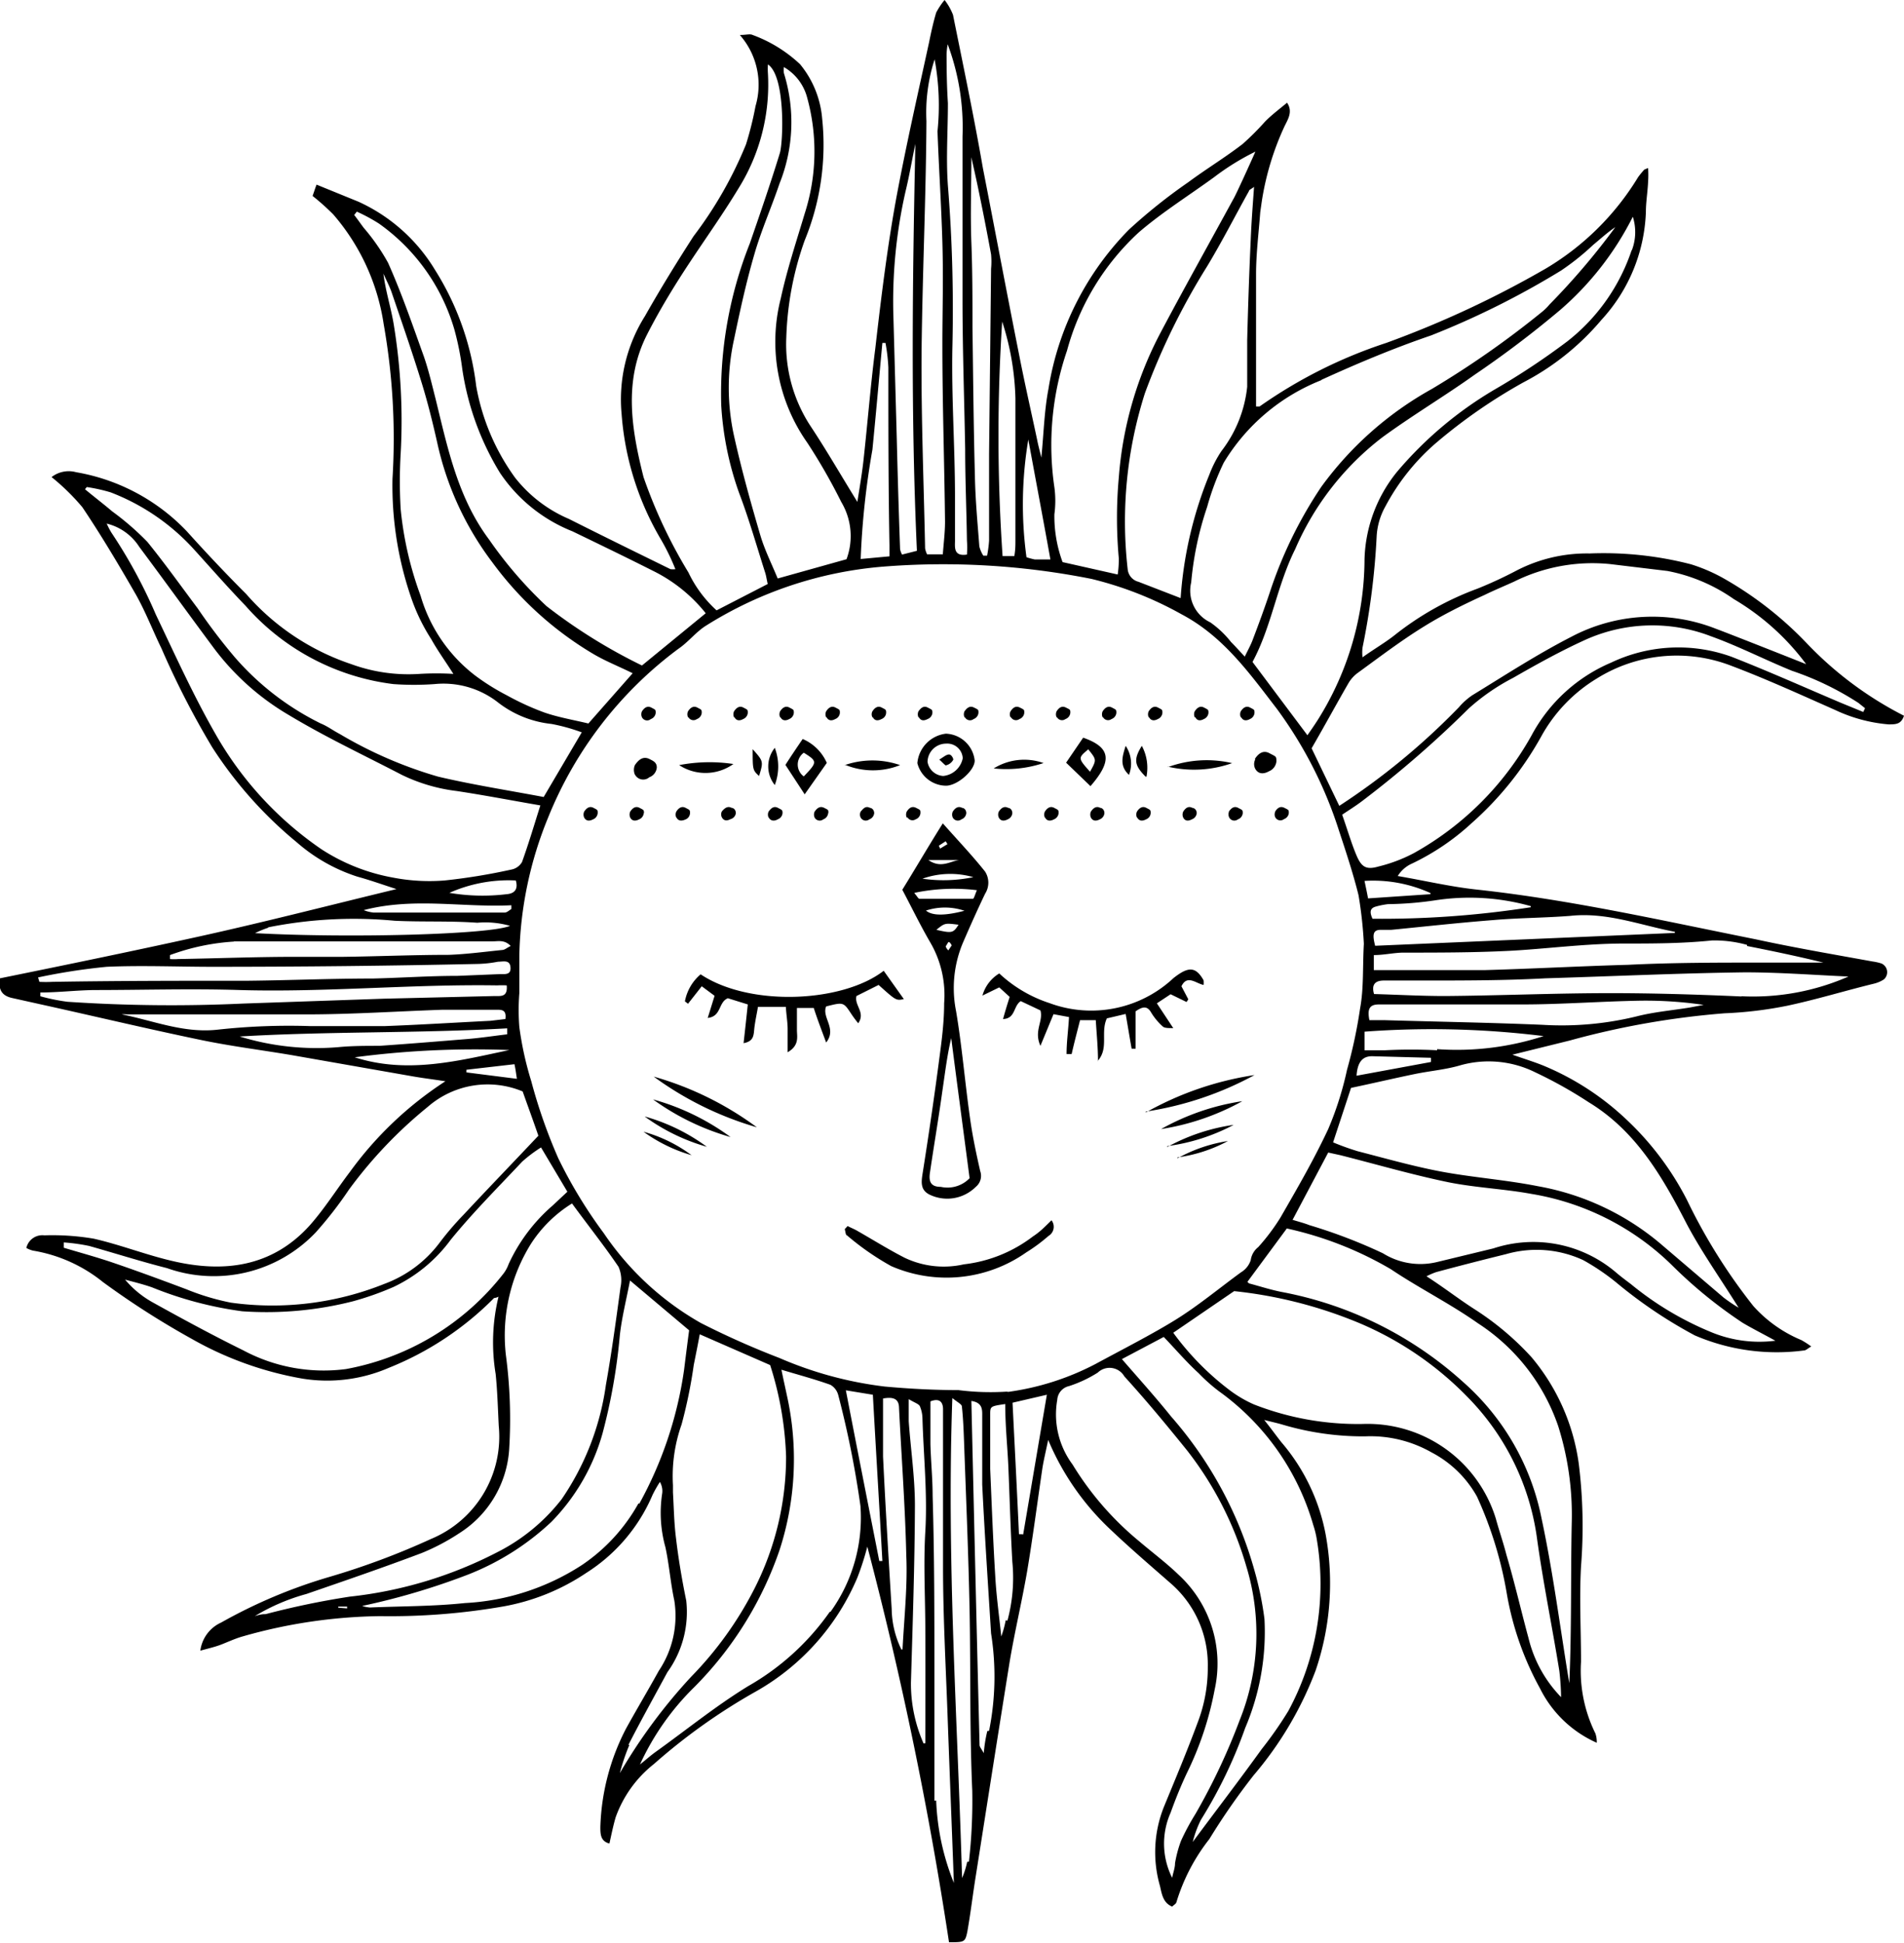 <svg xmlns="http://www.w3.org/2000/svg" viewBox="0 0 86.01 87.78"><title>Asset 494</title><g id="Layer_2" data-name="Layer 2"><g id="Layer_1-2" data-name="Layer 1"><path d="M81.65,29.09a16.27,16.27,0,0,0-3.85-3,7.66,7.66,0,0,0-1.41-.6A15.76,15.76,0,0,0,71.81,25a6.91,6.91,0,0,0-3.3.77,18.93,18.93,0,0,1-1.77.82A13.5,13.5,0,0,0,63,28.69c-.43.34-.92.62-1.45,1a1.82,1.82,0,0,1,0-.44,33.18,33.18,0,0,0,.64-5.06,3.1,3.1,0,0,1,.39-1.31A9.9,9.9,0,0,1,64.88,20a24.28,24.28,0,0,1,3.94-2.73,11.64,11.64,0,0,0,3.53-2.83,7.58,7.58,0,0,0,2-4.86c0-.45.08-.91.1-1.37a4.69,4.69,0,0,0,0-.62l-.17.07A4,4,0,0,0,74,8a12.12,12.12,0,0,1-4.17,4.13,45.43,45.43,0,0,1-7.21,3.36,21.62,21.62,0,0,0-5.72,2.87c-.05,0-.14,0-.16,0V15.81c0-1.13,0-2.27,0-3.41,0-.94.12-1.88.19-2.82L57,9.09a12.61,12.61,0,0,1,1-3.33c.15-.33.43-.7.14-1.12-.36.3-.71.56-1,.86a12.34,12.34,0,0,1-1,1c-.79.61-1.65,1.13-2.46,1.73A24.78,24.78,0,0,0,51,10.37a13.21,13.21,0,0,0-3.64,7.21c-.19,1-.21,2-.32,3.09-.07-.3-.14-.55-.19-.81-.27-1.27-.56-2.54-.81-3.82-.56-2.81-1.09-5.63-1.64-8.45C44,5.28,43.52,3,43.05.67A2.66,2.66,0,0,0,42.67,0a3.22,3.22,0,0,0-.38.57c-.13.44-.23.89-.32,1.34-.49,2.25-1,4.49-1.43,6.76s-.73,4.71-1,7.07c-.21,1.64-.34,3.28-.52,4.93-.07.68-.19,1.36-.29,2-.73-1.18-1.39-2.33-2.12-3.43a6.74,6.74,0,0,1-1.09-4,14.28,14.28,0,0,1,.83-4.38,11.35,11.35,0,0,0,.79-5.5,4.43,4.43,0,0,0-1-2.46A6.28,6.28,0,0,0,34,1.58c-.12-.06-.29,0-.58,0a3.4,3.4,0,0,1,.71,3.21,15.07,15.07,0,0,1-.43,1.73,18.18,18.18,0,0,1-2.37,4.15c-.76,1.18-1.5,2.38-2.19,3.6a7.07,7.07,0,0,0-1.06,4.43,13,13,0,0,0,1.79,5.69,10.12,10.12,0,0,1,.64,1.32,1,1,0,0,1-.22,0c-1.53-.75-3.06-1.5-4.59-2.27a6.17,6.17,0,0,1-2.43-1.86,10,10,0,0,1-1.76-4.15,12.64,12.64,0,0,0-1.86-5.24,7.82,7.82,0,0,0-3.46-3.08l-1.89-.77c-.06.15-.12.35-.18.51a11.11,11.11,0,0,1,.93.83,9.77,9.77,0,0,1,2.28,4.95,29.6,29.6,0,0,1,.4,7,15.55,15.55,0,0,0,.89,5.5,8.53,8.53,0,0,0,.86,1.74c.29.52.64,1,1,1.57a12.85,12.85,0,0,0-1.53,0A7.52,7.52,0,0,1,15.87,30a10.87,10.87,0,0,1-4.75-3.17C10.22,25.93,9.34,25,8.44,24a9,9,0,0,0-5-2.67,1.26,1.26,0,0,0-1.11.22,10,10,0,0,1,1.39,1.36c.86,1.28,1.65,2.61,2.42,3.95.44.78.76,1.62,1.15,2.42a38.64,38.64,0,0,0,2.3,4.48,18.61,18.61,0,0,0,3.82,4.29,7.76,7.76,0,0,0,2.74,1.55c.55.15,1.08.34,1.76.56-3.1.75-6,1.5-9,2.16S3,43.58,0,44.19c-.09.53.1.79.55.89l1.35.3c2.4.53,4.79,1.1,7.2,1.6,1.35.28,2.72.45,4.08.68l5.36.94c.49.09,1,.15,1.58.24a16.21,16.21,0,0,0-4.31,4.09c-.6.79-1.14,1.65-1.8,2.4-1.71,1.91-3.91,2.18-6.26,1.62-1.19-.28-2.33-.73-3.52-1A11.2,11.2,0,0,0,2,55.8a.74.74,0,0,0-.81.57,1.17,1.17,0,0,0,.3.12,6.79,6.79,0,0,1,3.16,1.42,37.7,37.7,0,0,0,4,2.56,15.48,15.48,0,0,0,5,1.8,7,7,0,0,0,3.9-.48,14,14,0,0,0,4.77-3.16s.09,0,.2-.06a8.75,8.75,0,0,0-.13,3.49c.08.78.1,1.56.14,2.35a5,5,0,0,1-3.05,5.1,34,34,0,0,1-4.64,1.73,23.31,23.31,0,0,0-4.85,2.05,1.62,1.62,0,0,0-.94,1.27c.36-.1.63-.16.9-.26s.65-.28,1-.38A23.54,23.54,0,0,1,17.17,73a29.8,29.8,0,0,0,5.58-.44,9.79,9.79,0,0,0,3.73-1.51,7.77,7.77,0,0,0,3-3.53,5.7,5.7,0,0,1,.33-.58.81.81,0,0,1,.1.54,5.77,5.77,0,0,0,.15,2.41c.17.79.23,1.61.4,2.4a4.45,4.45,0,0,1-.7,3.18c-.48.87-1,1.74-1.48,2.61a10.29,10.29,0,0,0-1.16,4.44c0,.31,0,.65.41.75.09-.41.17-.8.28-1.18a5.36,5.36,0,0,1,1.73-2.41,26.81,26.81,0,0,1,4.63-3.29,10.68,10.68,0,0,0,4.56-5.13,12.27,12.27,0,0,0,.45-1.4,171.37,171.37,0,0,1,3.69,17.87c.7,0,.73,0,.83-.49.15-.85.25-1.71.39-2.57.5-3.18,1-6.37,1.51-9.55.23-1.39.56-2.76.8-4.15.26-1.55.46-3.1.69-4.66.06-.37.15-.74.26-1.27A11.8,11.8,0,0,0,50.07,69c.92.88,1.89,1.71,2.85,2.55a4.86,4.86,0,0,1,1.64,3.74,6.91,6.91,0,0,1-.47,2.55c-.47,1.27-1,2.53-1.51,3.77a5.51,5.51,0,0,0-.18,3.58c.08.34.13.76.55.93.08-.08.17-.12.19-.19a8.69,8.69,0,0,1,1.49-2.86,30.46,30.46,0,0,1,2-2.88,16,16,0,0,0,2.8-4.73,12.23,12.23,0,0,0,.45-6.17,8.93,8.93,0,0,0-2-4.15c-.23-.29-.45-.6-.77-1,.4.1.63.15.86.22a12.8,12.8,0,0,0,3.69.52,5.58,5.58,0,0,1,3,.72,5,5,0,0,1,2.06,2A17.53,17.53,0,0,1,68.07,72a13.67,13.67,0,0,0,1.5,4.27,5.22,5.22,0,0,0,2.56,2.45,1.17,1.17,0,0,0-.06-.42,6.38,6.38,0,0,1-.65-3.24c0-1.43-.08-2.87,0-4.31a23,23,0,0,0-.1-4.62,9.46,9.46,0,0,0-2.14-4.83,12.81,12.81,0,0,0-2.55-2.15c-.72-.46-1.41-1-2.19-1.5a3.21,3.21,0,0,1,.44-.19c1-.27,2.09-.55,3.15-.81a5,5,0,0,1,3.49.27,10.25,10.25,0,0,1,1.48,1,21,21,0,0,0,3.56,2.4,9.38,9.38,0,0,0,4.93.68c.09,0,.17-.09.33-.18a4.05,4.05,0,0,0-.45-.29A6,6,0,0,1,79.21,59a25.51,25.51,0,0,1-3-4.79,13.28,13.28,0,0,0-2.78-3.68,12.27,12.27,0,0,0-3.67-2.38c-.41-.17-.84-.3-1.44-.51L70.91,47a37.33,37.33,0,0,1,7-1.23,17.94,17.94,0,0,0,2.82-.34c1.32-.28,2.62-.68,3.93-1a1.43,1.43,0,0,0,.44-.19.43.43,0,0,0-.11-.72,2.35,2.35,0,0,0-.4-.09c-1.76-.32-3.52-.62-5.27-1-4.2-.84-8.37-1.79-12.63-2.25-1.19-.13-2.37-.41-3.55-.61A1.45,1.45,0,0,1,63.8,39a10.84,10.84,0,0,0,2.68-1.82,14.85,14.85,0,0,0,3.14-3.91,7,7,0,0,1,2.51-2.62,6.82,6.82,0,0,1,6.07-.58c1.59.6,3.14,1.31,4.7,2a7,7,0,0,0,2.41.65c.33,0,.57,0,.7-.39A16.22,16.22,0,0,1,81.65,29.09Zm-17.31-.8c.87-.54,1.81-1,2.73-1.42.43-.21.89-.4,1.33-.6a7.94,7.94,0,0,1,4.34-.79l2.58.31a7.72,7.72,0,0,1,3,1.27A11.07,11.07,0,0,1,81.59,30c-.78-.31-3.51-1.39-4.08-1.6a7.83,7.83,0,0,0-6.54.37c-1.54.79-3,1.74-4.47,2.64a3.06,3.06,0,0,0-.6.54,31.29,31.29,0,0,1-5.4,4.45L59.25,33.8c.58-1,1.12-2,1.67-2.95a1.53,1.53,0,0,1,.42-.46C62.33,29.67,63.3,28.93,64.34,28.29Zm9.37-17a8.73,8.73,0,0,1-2.91,4.13,32.49,32.49,0,0,1-3.24,2.15,17.17,17.17,0,0,0-4.45,3.74,6.54,6.54,0,0,0-1.47,3.95,13.71,13.71,0,0,1-2.1,7.24c-.14.22-.29.44-.48.71L56.58,29.9c.86-1.59,1.1-3.44,1.93-5.1a12.7,12.7,0,0,1,3.94-5.05c1.37-1,2.8-1.85,4.16-2.82A46.44,46.44,0,0,0,70.48,14a13.68,13.68,0,0,0,3.28-4.21A2.29,2.29,0,0,1,73.71,11.32Zm-14,5.86c1.62-.74,3.27-1.43,4.94-2a37.81,37.81,0,0,0,5.87-2.93,11.34,11.34,0,0,0,1.45-1.16c.33-.27.64-.56,1-.8A32,32,0,0,1,70,13.75a2.42,2.42,0,0,1-.32.32,42,42,0,0,1-5,3.5A15.44,15.44,0,0,0,59.68,22a19.39,19.39,0,0,0-2.31,4.73c-.24.72-.5,1.43-.77,2.14-.09.25-.22.48-.37.79-.25-.27-.43-.47-.62-.66a4.39,4.39,0,0,0-.94-.89,1.58,1.58,0,0,1-.86-1.8,14.58,14.58,0,0,1,.72-3.41,11.84,11.84,0,0,1,.75-2A9,9,0,0,1,59.67,17.18Zm-6.34,9.88-1.94-.75a.65.65,0,0,1-.49-.58,19.06,19.06,0,0,1,.78-7.94,31.05,31.05,0,0,1,2.81-5.73c.67-1.11,1.26-2.27,1.89-3.4,0-.06.11-.09.23-.19-.06.84-.12,1.61-.15,2.38-.07,1.51-.12,3-.16,4.54,0,.7,0,1.41,0,2.11a5.72,5.72,0,0,1-1.16,2.9,5.15,5.15,0,0,0-.55,1.07A17.92,17.92,0,0,0,53.33,27.06ZM48.2,15.84a11.24,11.24,0,0,1,3.25-5.35c1.06-.91,2.26-1.66,3.4-2.49a11.18,11.18,0,0,1,1.86-1.15c-.18.41-.9,2-1,2.15-1.09,2-2.21,4-3.27,6a16.67,16.67,0,0,0-1.9,6.57,20.23,20.23,0,0,0,0,3.65,4.72,4.72,0,0,1-.05.73L48,25.39a6,6,0,0,1-.37-2.16,4.53,4.53,0,0,0,0-1.22A13.17,13.17,0,0,1,48.2,15.84Zm-1.75,4c.34,1.86.67,3.59,1,5.43h-.71a3.29,3.29,0,0,1-.37-.1A17.59,17.59,0,0,1,46.45,19.87Zm-1.18-5.32a12.17,12.17,0,0,1,.6,3.47c0,2.14,0,4.28,0,6.42,0,.21,0,.43-.05.71h-.53A79.68,79.68,0,0,1,45.27,14.55ZM43.88,7.1c.09.42.19.85.28,1.28.21,1,.42,2.07.61,3.11a3.49,3.49,0,0,1,0,.65l-.09,8.37c0,1.3,0,2.61,0,3.91a5.52,5.52,0,0,1-.09.68l-.17,0a1.4,1.4,0,0,1-.18-.42c-.08-1.05-.18-2.1-.2-3.16-.06-2.24-.08-4.49-.11-6.74,0-1.27,0-2.55-.05-3.82S43.88,8.4,43.88,7.1ZM42.76,2.42A3.56,3.56,0,0,1,42.81,2a10.71,10.71,0,0,1,.67,4.17c0,2.46,0,4.91,0,7.37,0,2.25.08,4.49.12,6.74,0,1.38.06,2.76.08,4.13a4.68,4.68,0,0,1,0,.64c-.65.1-.53-.39-.54-.68,0-.64,0-1.29,0-1.94,0-2.22-.16-4.44-.12-6.66.06-2.46,0-4.92-.2-7.38-.09-1.23,0-2.48,0-3.73C42.77,3.88,42.76,3.15,42.76,2.42Zm-.91,3.05a7.81,7.81,0,0,1,.37-2.79,11.46,11.46,0,0,1,.13,3.25c.06,1.65.17,3.29.22,5s0,3.09,0,4.63c0,2.66.09,5.31.12,8,0,.48-.06.95-.1,1.48l-.71,0a1.05,1.05,0,0,1-.09-.27c-.06-2.95-.18-5.9-.16-8.86C41.67,12.35,41.83,8.91,41.85,5.47Zm-.94,3.16c.17-.7.29-1.42.44-2.13-.13,6.13-.21,12.24.07,18.38l-.67.17a.81.81,0,0,1-.09-.24c-.06-1.67-.11-3.35-.15-5l-.15-5.44A22.41,22.41,0,0,1,40.91,8.63Zm-1.5,11.68c.16-1.61.3-3.22.45-4.82H40a8.25,8.25,0,0,1,.13,1.1c0,2.68,0,5.36.05,8.05,0,.13,0,.26,0,.49l-1.3.12A36.09,36.09,0,0,1,39.41,20.31ZM36.47,4.44a9.15,9.15,0,0,1-.12,5.21c-.38,1.27-.8,2.54-1.08,3.83A7.91,7.91,0,0,0,36.47,20,26.06,26.06,0,0,1,38,22.67a3,3,0,0,1,.24,2.59l-3.11.87c-.26-.64-.58-1.27-.78-1.94-.44-1.5-.86-3-1.2-4.54a10.12,10.12,0,0,1,0-4.28c.27-1.29.55-2.59.92-3.86.31-1.09.78-2.14,1.14-3.21a7.44,7.44,0,0,0,.2-5,1.2,1.2,0,0,1,0-.27A2.25,2.25,0,0,1,36.47,4.44Zm-7.4,17.11c-.54-2.15-.91-4.32.15-6.42.59-1.16,1.27-2.27,2-3.37s1.47-2.14,2.14-3.25a8.86,8.86,0,0,0,1.33-5.19,2.88,2.88,0,0,1,0-.41c.8.54.69,3.49.54,4-.42,1.37-.89,2.73-1.36,4.09a18.36,18.36,0,0,0-1.29,7.3,14.18,14.18,0,0,0,.82,4c.44,1.16.78,2.36,1.16,3.55.05.15.07.31.12.53l-2.31,1.19a5.49,5.49,0,0,1-1.27-1.71A22.32,22.32,0,0,1,29.07,21.55ZM16,9.71l.12-.15a7.76,7.76,0,0,1,1,.54,8.91,8.91,0,0,1,3.41,4.8,12.9,12.9,0,0,1,.35,1.75,12.48,12.48,0,0,0,1.7,4.7A7.08,7.08,0,0,0,25.86,24c1.22.59,2.44,1.18,3.65,1.79a7,7,0,0,1,2.37,1.91L29,30.06a24.47,24.47,0,0,1-4.31-2.68,18.62,18.62,0,0,1-2.59-3c-1.43-1.91-1.88-4.16-2.43-6.39-.16-.63-.31-1.27-.52-1.88-.51-1.42-1-2.85-1.62-4.24a9.33,9.33,0,0,0-1.1-1.58C16.28,10.09,16.15,9.9,16,9.71ZM19,26.91A15.62,15.62,0,0,1,18.1,23a21.19,21.19,0,0,1,0-2.52,26.87,26.87,0,0,0-.3-5.74c-.12-.79-.38-1.56-.48-2.38.13.3.29.59.39.9.46,1.35.93,2.7,1.35,4.07.27.88.49,1.77.69,2.66a13.85,13.85,0,0,0,2.49,5.41,15.36,15.36,0,0,0,4.53,4.12c.55.33,1.16.57,1.81.89l-2,2.27c-.67-.16-1.37-.28-2-.5a12.09,12.09,0,0,1-1.68-.77,10.21,10.21,0,0,1-1.44-.9A7,7,0,0,1,19,26.91ZM3.92,22A7.59,7.59,0,0,1,5,22.24a9.84,9.84,0,0,1,3.73,2.54c.78.86,1.55,1.74,2.36,2.58a10.61,10.61,0,0,0,6.68,3.54,12.88,12.88,0,0,0,1.86,0,4,4,0,0,1,2.83.8,4.74,4.74,0,0,0,2.45,1,8.39,8.39,0,0,1,1.37.38L24.56,36c-1.59-.3-3.2-.55-4.77-.92a19.1,19.1,0,0,1-4.45-1.93c-.29-.15-.55-.35-.85-.47a12.36,12.36,0,0,1-3.89-3,26,26,0,0,1-1.67-2.2c-.75-1-1.46-2-2.27-3a12.4,12.4,0,0,0-1.59-1.38c-.4-.34-.82-.66-1.23-1ZM17.75,39.64a8.79,8.79,0,0,1-3.23-1.28,15.7,15.7,0,0,1-4.8-5.23c-1-1.75-1.82-3.57-2.68-5.37a22.82,22.82,0,0,0-2-3.69,3.36,3.36,0,0,1-.22-.42A2.43,2.43,0,0,1,6.29,24.7c1.12,1.5,2.2,3,3.33,4.52a11.48,11.48,0,0,0,3.43,3.08c1.66,1,3.39,1.81,5.1,2.7a7.81,7.81,0,0,0,2.48.73c1.26.19,2.5.43,3.78.65-.28.88-.53,1.73-.83,2.56a.71.71,0,0,1-.49.34,27.26,27.26,0,0,1-3,.49A8.62,8.62,0,0,1,17.75,39.64Zm5.6,9.09-2.28-.29v-.12l2.17-.25C23.29,48.3,23.31,48.47,23.35,48.73Zm-.46-8.34a9,9,0,0,1-2.59-.06,6.61,6.61,0,0,1,3-.56C23.41,40.14,23.27,40.36,22.89,40.39Zm.21.5,0,.17c-.1.06-.2.16-.3.16-2,0-3.95,0-5.93,0a1.67,1.67,0,0,1-.44-.11C18.69,40.52,20.9,41,23.1,40.89Zm-11,1a19.67,19.67,0,0,1,5.73-.3c1.24.06,2.49,0,3.73.09a4.08,4.08,0,0,1,1.48.14c-.93.4-7.36.56-11.52.33A4.7,4.7,0,0,1,12.13,41.9Zm-1.55.63H22.27c.25,0,.52-.08.8.21-.17.08-.26.17-.37.18-.8.08-1.61.19-2.42.22-1.6,0-3.19.07-4.79.09-.72,0-1.45,0-2.18,0-1.75,0-3.51.07-5.26.1a2.35,2.35,0,0,1-.37,0v-.18A10.12,10.12,0,0,1,10.58,42.53ZM1.72,44.15a27.68,27.68,0,0,1,3.1-.48c1.59-.07,3.2,0,4.79,0q6,0,12-.13a5.51,5.51,0,0,0,.89-.1c.24,0,.53-.1.56.25s-.24.31-.46.31l-1.94.08c-1.27,0-2.55.09-3.82.12-1.87,0-3.74.08-5.61.1-2.95,0-5.91,0-8.86.05a5.65,5.65,0,0,1-.59,0Zm.1.86,0-.18c.81,0,1.62-.1,2.44-.11,2.19,0,4.39-.07,6.58,0,3.88.11,7.74-.27,11.62-.21a3.82,3.82,0,0,1,.43,0c.05.53-.26.48-.53.48l-5,.12L11,45.33a70.29,70.29,0,0,1-7.95-.08A8.76,8.76,0,0,1,1.82,45Zm3.68.81a.87.87,0,0,1,.22,0c2.71,0,5.41,0,8.12,0,2.05,0,4.11-.14,6.16-.21.81,0,1.63,0,2.44,0,.22,0,.45,0,.39.42l-.68.08c-1.6.08-3.19.18-4.79.24-1.11,0-2.22,0-3.32,0a29.47,29.47,0,0,0-4.21.16C8.29,46.68,6.93,46.1,5.5,45.82Zm5.3,1c4-.24,8.08-.14,12.11-.37l0,.27c-.59.07-1.18.16-1.77.21-1.35.11-2.69.22-4,.31-.62,0-1.25,0-1.86.06A11.81,11.81,0,0,1,10.8,46.81Zm5.21.94a41.37,41.37,0,0,1,7-.33C20.73,47.91,18.4,48.53,16,47.75ZM2.88,56.36l0-.24a8.6,8.6,0,0,1,1.15.16c1.17.33,2.33.7,3.51,1a6.35,6.35,0,0,0,6.73-1.62,17.56,17.56,0,0,0,1.49-1.92A20.13,20.13,0,0,1,19.32,50a4.11,4.11,0,0,1,4.29-.7c.23.65.48,1.33.71,2-1.15,1.22-2.28,2.39-3.38,3.57a13.62,13.62,0,0,0-1.11,1.3,5.49,5.49,0,0,1-2.46,1.82,13.59,13.59,0,0,1-6.94.85,10.82,10.82,0,0,1-2-.6C7.26,57.8,6.12,57.38,5,57,4.28,56.76,3.58,56.57,2.88,56.36Zm12.75,5.48A7.7,7.7,0,0,1,11,61c-1.38-.68-2.73-1.41-4.08-2.16A4.45,4.45,0,0,1,5.65,57.8c.41.11.82.21,1.22.35a16.75,16.75,0,0,0,4.07,1.08,15.82,15.82,0,0,0,5-.45,13.4,13.4,0,0,0,1.84-.65A6.84,6.84,0,0,0,20.36,56c1-1.23,2.14-2.37,3.23-3.53a6.29,6.29,0,0,1,.85-.64l1.19,2-.65.61a7.82,7.82,0,0,0-2,2.65,1.61,1.61,0,0,1-.23.43A11.69,11.69,0,0,1,15.63,61.84Zm-.35,10.78v-.05l.4,0v.08ZM12,72.91c-.1,0-.21,0-.49.09a9.15,9.15,0,0,1,2.33-1c1.74-.6,3.49-1.2,5.21-1.85a9.77,9.77,0,0,0,1.72-.91A4.85,4.85,0,0,0,23,65.48a22,22,0,0,0-.15-4.29,7.84,7.84,0,0,1,1.13-5,5.91,5.91,0,0,1,1.86-1.83c.73,1,1.45,1.9,2.1,2.86a1.51,1.51,0,0,1,.09.93c-.2,1.47-.4,2.95-.66,4.41a12.06,12.06,0,0,1-2,5.16,8.6,8.6,0,0,1-2.92,2.4,18.9,18.9,0,0,1-6.65,2A36.83,36.83,0,0,0,12,72.91Zm16.84-5a8.09,8.09,0,0,1-2.55,2.78A10.71,10.71,0,0,1,21,72.41c-1.42.15-2.86.14-4.29.2a1.55,1.55,0,0,1-.35-.07,31.54,31.54,0,0,0,4.79-1.42,11.72,11.72,0,0,0,3.76-2.38,9.28,9.28,0,0,0,2.31-4A26.2,26.2,0,0,0,28,60.31c.09-.8.29-1.59.46-2.47l2.67,2.25c-.07.52-.15,1.16-.23,1.8A17.65,17.65,0,0,1,28.88,67.92Zm-.45,10.9c.57-1.11,1.17-2.19,1.76-3.28A4.64,4.64,0,0,0,31,72.3c-.19-.93-.35-1.86-.46-2.8-.09-.69-.1-1.39-.14-2.09,0-.11,0-.22,0-.32a7,7,0,0,1,.39-2.75,22.11,22.11,0,0,0,.55-2.69c.09-.45.18-.89.27-1.38l3.18,1.39a15.08,15.08,0,0,1,.72,4.13,13.13,13.13,0,0,1-1.42,5.95,16.23,16.23,0,0,1-2.87,4A24.57,24.57,0,0,0,28,80.09,9.22,9.22,0,0,1,28.43,78.82Zm9.09-6a11.37,11.37,0,0,1-3.68,3.35c-1.47.9-2.82,2-4.22,3-.23.17-.44.36-.67.54a11.71,11.71,0,0,1,2.46-3.5A16.21,16.21,0,0,0,35.22,70a13.27,13.27,0,0,0,.32-7c-.07-.34-.15-.68-.24-1.13.8.24,1.51.43,2.21.68a.75.75,0,0,1,.36.48,43.73,43.73,0,0,1,1,5A7.28,7.28,0,0,1,37.52,72.8Zm2.24-2.3c-.5-2.54-1-5.07-1.51-7.71l1.22.2c.14,2.52.29,5,.43,7.51Zm1,4a4.32,4.32,0,0,1-.44-1.84c-.14-2.29-.28-4.58-.39-6.88,0-.86,0-1.72,0-2.62.44-.08.7,0,.72.38.11,2.24.28,4.48.33,6.72C41,71.62,40.85,73,40.77,74.5Zm1,4.24A6.7,6.7,0,0,1,41.15,76c.08-2.68.17-5.36.18-8,0-1.27-.19-2.54-.28-3.8,0-.27,0-.54,0-1,.27.16.44.21.5.31a1.47,1.47,0,0,1,.12.55c.05,1.71.23,3.4.13,5.11-.09,1.51,0,3,0,4.55C41.81,75.37,41.8,77.07,41.8,78.74Zm.49,2.59c0-1.92,0-3.84,0-5.77,0-2.65,0-5.31-.08-8,0-.78-.08-1.57-.1-2.35,0-.62,0-1.24,0-1.92.38-.15.56,0,.57.33,0,.6,0,1.19,0,1.79,0,1.79,0,3.57,0,5.36,0,2.19.12,4.39.2,6.58.09,2.51.19,5,.29,7.69A11,11,0,0,1,42.29,81.33Zm1.48,2.76a3.71,3.71,0,0,1-.23.73c-.21-7.23-.7-14.36-.44-21.68.25.2.42.28.43.37.06.54.08,1.08.1,1.62.09,2.54.2,5.08.25,7.63s0,5.41.12,8.11A24.53,24.53,0,0,1,43.77,84.09Zm.91-5.91a6.45,6.45,0,0,0-.16,1c-.1-.19-.19-.28-.19-.37-.13-5.16-.25-10.32-.37-15.54.52.08.49.41.49.69,0,1,0,2.06,0,3.09.11,2.24.26,4.48.4,6.72A12.45,12.45,0,0,1,44.68,78.18Zm.83-5a4.45,4.45,0,0,1-.2.73c-.09-.9-.22-1.8-.27-2.71-.1-1.62-.16-3.24-.23-4.86,0-.81,0-1.62,0-2.44,0-.39,0-.39.68-.49,0,1,.1,1.9.14,2.82.06,1.43.1,2.87.18,4.3A7.4,7.4,0,0,1,45.51,73.2Zm.71-3.89h-.11c-.09-2-.19-3.91-.29-5.94L47.29,63C46.92,65.18,46.57,67.25,46.22,69.31Zm-.67-6.44a11.41,11.41,0,0,1-2.18-.07c-1.11,0-2.22-.06-3.32-.16a17.05,17.05,0,0,1-4.76-1.29,37.58,37.58,0,0,1-3.55-1.58,13.06,13.06,0,0,1-4.38-4.05,21.28,21.28,0,0,1-2.06-3.39A24,24,0,0,1,24,48.84a14.9,14.9,0,0,1-.54-2.45,9.76,9.76,0,0,1,0-1.53c0-.57,0-1.14,0-1.7a17.27,17.27,0,0,1,1.3-6.23,17.73,17.73,0,0,1,5.88-7.62c.46-.31.81-.78,1.27-1.06a17.71,17.71,0,0,1,7.92-2.65,34.24,34.24,0,0,1,9.48.55,16.11,16.11,0,0,1,4.07,1.6c1.89,1,3.07,2.67,4.31,4.28a19,19,0,0,1,2.79,5.47c.33,1,.66,2,.89,2.94a19,19,0,0,1,.24,2.19c-.06,1.07,0,2-.17,2.92a22,22,0,0,1-.59,2.77A14.76,14.76,0,0,1,60,51c-.64,1.37-1.4,2.68-2.16,4a9.36,9.36,0,0,1-1,1.33.91.91,0,0,0-.34.59,1,1,0,0,1-.44.55c-1,.73-1.92,1.5-2.95,2.14s-2.4,1.34-3.62,2A12,12,0,0,1,45.55,62.87ZM62,47.71l2.64.07,0,.19-3.36.62C61.32,48,61.53,47.7,62,47.71ZM53.08,84.16c0,.22-.09.44-.13.66a3.44,3.44,0,0,1-.07-2.94c.22-.61.46-1.21.74-1.8a14.71,14.71,0,0,0,1.25-3.76,5.45,5.45,0,0,0-1.63-5.19c-.56-.54-1.18-1-1.79-1.52a13.76,13.76,0,0,1-3-3.46,3.79,3.79,0,0,1-.69-2.92.68.68,0,0,1,.53-.62A5.69,5.69,0,0,0,49.59,62a.77.77,0,0,1,1.2.17c1,1.1,1.91,2.2,2.83,3.34a15.5,15.5,0,0,1,2.68,5.24A10.44,10.44,0,0,1,56,77.7a28.46,28.46,0,0,1-2,4.24,10.81,10.81,0,0,0-.65,1.21A5.51,5.51,0,0,0,53.08,84.16Zm6.24-15.29a4.2,4.2,0,0,1,.17.7,12.07,12.07,0,0,1-1.29,7.71A17.15,17.15,0,0,1,57,79c-1,1.39-2.06,2.77-3.12,4.2a4.82,4.82,0,0,1,.37-1,21.18,21.18,0,0,0,2-4.15,11.07,11.07,0,0,0,.87-4.92,14.92,14.92,0,0,0-.44-2.15,17.79,17.79,0,0,0-3.78-7c-.69-.86-1.43-1.68-2.22-2.59l1.89-1c.54.56,1,1.11,1.58,1.64a7.75,7.75,0,0,0,.91.81A11.27,11.27,0,0,1,59.32,68.87ZM69.05,74c-.34-1.25-.63-2.52-1-3.77-.14-.55-.33-1.09-.48-1.64a6.06,6.06,0,0,0-6-4.27,12.88,12.88,0,0,1-4.92-.88,5.49,5.49,0,0,1-1.12-.66A12.42,12.42,0,0,1,53,60.2l2.75-1.88A20.08,20.08,0,0,1,61,59.6a14.89,14.89,0,0,1,5.3,3.51,11.26,11.26,0,0,1,3.14,6.44c.28,2,.68,3.94,1,5.92a11.69,11.69,0,0,1,.08,1.19A5.77,5.77,0,0,1,69.05,74ZM66.76,59.77a9,9,0,0,1,3.63,4.65A13.33,13.33,0,0,1,71,68.81c-.05,2.4,0,4.81-.11,7.22-.41-2.48-.73-5-1.25-7.43a11.09,11.09,0,0,0-3.54-6.17,16.85,16.85,0,0,0-8.19-4.07c-.51-.1-1-.26-1.49-.39,0,0,0,0-.07-.07l1.78-2.41a16.09,16.09,0,0,1,4.7,1.84C64.11,58.19,65.5,58.88,66.76,59.77Zm13.44.79a5.68,5.68,0,0,1-2.93-.4A14.21,14.21,0,0,1,73.67,58c-.24-.18-.48-.36-.7-.55a5.76,5.76,0,0,0-5.51-1.06L64.94,57a3.2,3.2,0,0,1-2.47-.39,23.69,23.69,0,0,0-3.32-1.27c-.23-.09-.46-.15-.76-.24L60,52.06l.55.12c1.62.41,3.23.88,4.87,1.22,1.24.25,2.52.3,3.77.53a11.81,11.81,0,0,1,6.39,3.27,20.72,20.72,0,0,0,3.14,2.55C79.14,60,79.6,60.23,80.2,60.56ZM69.36,48.44a19.72,19.72,0,0,1,2.41,1.35c2.09,1.27,3.28,3.28,4.37,5.39.67,1.29,1.52,2.48,2.4,3.89a7,7,0,0,1-.68-.46L75,56.17a11.77,11.77,0,0,0-5.53-2.59c-1.46-.29-3-.4-4.42-.67-1.25-.24-2.48-.59-3.72-.91a11.73,11.73,0,0,1-1.11-.4l.81-2.46c1-.21,1.93-.43,2.9-.63.69-.14,1.41-.2,2.07-.4A4.74,4.74,0,0,1,69.36,48.44Zm-4.44-1a23,23,0,0,0-2.35,0h-.93V46.6a41,41,0,0,1,8.09.2A12.69,12.69,0,0,1,64.92,47.39Zm11.41-1.93c-.8.13-1.62.2-2.4.4a14.23,14.23,0,0,1-4.26.38c-2.38-.1-4.77-.14-7.15-.21h-.66c-.1-.5,0-.71.43-.71h2.1c1.46,0,2.92,0,4.37,0,1.79,0,3.57-.14,5.36-.17a18.15,18.15,0,0,1,2.84.19Zm2.34-.5c-2-.09-4-.15-5.92-.15-2.49,0-5,.11-7.47.13-1.08,0-2.15-.06-3.21-.09-.14-.48.11-.61.45-.61.59,0,1.19,0,1.79,0,1.83,0,3.67,0,5.51-.1,3-.09,6-.23,9-.27,1.56,0,3.12.12,4.68.19A10.73,10.73,0,0,1,78.67,45Zm.25-2.28c1.16.23,2.31.47,3.45.75H79.55c-2,0-4,0-6,.1-2.16.06-4.33.18-6.5.24-1.4,0-2.81,0-4.22,0h-.77c0-.24,0-.42,0-.68.45,0,.87-.1,1.3-.11,1.6,0,3.2,0,4.8-.08s3.45-.33,5.18-.33c1.33,0,2.64,0,4-.14A5.55,5.55,0,0,1,78.92,42.68Zm-3.26-.59-13.54.58C62,42.25,62,42,62.37,42l.48,0c1.53-.15,3.06-.32,4.6-.44,1.15-.1,2.32-.1,3.48-.19C72.58,41.19,74.09,41.79,75.66,42.09Zm-6.51-1.16A43.88,43.88,0,0,1,62,41.5c-.12-.27-.14-.47.15-.55a3.57,3.57,0,0,1,.55-.11,15.64,15.64,0,0,0,2.18-.18A10.2,10.2,0,0,1,69.15,40.93Zm-4.53-.59-2.82.19c-.06-.32-.11-.55-.16-.79A6.25,6.25,0,0,1,64.62,40.34Zm19.55-8.23-1-.41c-1.65-.7-3.28-1.43-4.94-2.08a7.07,7.07,0,0,0-5.45.26,7.31,7.31,0,0,0-3.59,3.28,13.72,13.72,0,0,1-5.33,5.33,6.94,6.94,0,0,1-1.59.6c-.58.17-.78,0-1-.52s-.41-1.17-.64-1.82c.31-.21.62-.4.92-.63A48.26,48.26,0,0,0,66.35,32a9.55,9.55,0,0,1,2-1.38c1.08-.62,2.18-1.23,3.31-1.74a7.37,7.37,0,0,1,5.63-.14c1.25.45,2.43,1.06,3.66,1.56a13.33,13.33,0,0,1,3,1.45l.3.24ZM42.65,45.32c0,.81-.1,1.62-.21,2.43-.23,1.77-.49,3.53-.77,5.3-.06.39-.07.7.3.9a1.83,1.83,0,0,0,2.11-.34.64.64,0,0,0,.2-.71c-.18-.79-.35-1.59-.46-2.39-.23-1.61-.36-3.23-.63-4.83a5.29,5.29,0,0,1,.31-3.1c.32-.74.65-1.48,1-2.21a.93.93,0,0,0,0-1c-.58-.73-1.23-1.41-1.91-2.18-.63,1-1.21,2-1.83,3,.43.81.82,1.62,1.27,2.39A4.72,4.72,0,0,1,42.65,45.32Zm1.15,7.9a1.39,1.39,0,0,1-1.3.39c-.43,0-.56-.21-.49-.65.18-1.23.39-2.45.56-3.68.12-.8.21-1.59.4-2.39C43.24,49,43.51,51,43.8,53.22ZM42.72,42.75s.06-.1.11-.18.17.13.16.14-.1.14-.15.22A.47.47,0,0,1,42.72,42.75ZM42.3,42c.38-.31.38-.31,1-.23C43.06,42.15,43,42.16,42.3,42Zm.42-4,.08.13-.33.2-.06-.13Zm.6.85c-.4.05-.81.39-1.38,0Zm.7.76a6.62,6.62,0,0,1-2.35.08A3.78,3.78,0,0,1,44,39.63Zm-2.71.72a8.6,8.6,0,0,1,2.82-.12c-.08.18-.13.38-.18.39-.81,0-1.61,0-2.42,0C41.47,40.58,41.42,40.47,41.31,40.35Zm2.29.8c-.9.24-1.49.24-1.77,0A2.75,2.75,0,0,1,43.6,41.15Zm6,6.79c0-.59-.06-1.19-.1-1.84l-.71,0c-.14.55-.26,1-.38,1.53,0,0-.1,0-.23,0,0-.55.08-1.09.11-1.67l-.7-.13L47,47.24c-.31-.68.14-1.11,0-1.6l-.89-.42c-.34.22-.23.79-.8.81.1-.36.2-.69.3-1l-.47-.43-.76.37a1.7,1.7,0,0,1,.76-1,6.08,6.08,0,0,0,2.27,1.34,5.43,5.43,0,0,0,5.6-1.13c.66-.52,1-.54,1.36.1a1.08,1.08,0,0,1,0,.21c-.35-.07-.74-.48-1,.06l.31.59-.08.12-.72-.35-.62.41L53,46.44c-.22,0-.39,0-.47-.07a2.81,2.81,0,0,1-.52-.62c-.19-.34-.4-.28-.71-.07v1.69l-.18,0c-.09-.5-.17-1-.27-1.57L50,46C49.7,46.65,50.11,47.36,49.57,47.94ZM37.32,45.46c-.21.5.5,1,0,1.63-.21-.57-.38-1-.56-1.56H36c0,.37,0,.71,0,1s.12.69-.42,1c0-.44,0-.74,0-1.05s-.06-.63-.08-1H34.24c-.05.3-.12.61-.16.93s0,.62-.49.71c.07-.62.13-1.17.19-1.75l-.9-.28c-.44.18-.28.82-.91.89l.31-1-.58-.43-.62.79-.14-.11a2.1,2.1,0,0,1,.71-1.22c2.22,1.48,6.41,1.28,8.27-.16l.91,1.28c-.35.07-.35.07-1.14-.64l-1,.5c-.11.42.42.74.08,1.23a4.57,4.57,0,0,1-.3-.4C38.1,45.26,38.11,45.26,37.32,45.46ZM47.5,55.12a.48.48,0,0,1-.14.71,7.45,7.45,0,0,1-1,.74,6.26,6.26,0,0,1-6.1.62,12,12,0,0,1-2-1.39c-.06,0-.07-.19-.1-.28l.13-.14c.15.08.31.14.46.23.7.4,1.39.83,2.11,1.2a4.11,4.11,0,0,0,2.68.3,6.31,6.31,0,0,0,3.12-1.26C47,55.63,47.22,55.39,47.5,55.12ZM42.73,35.49c.53,0,1.31-.7,1.3-1.14a1.36,1.36,0,0,0-1.3-1.21,1.47,1.47,0,0,0-1.29,1.33A1.35,1.35,0,0,0,42.73,35.49Zm0-1.9a.7.7,0,0,1,.76.66,1,1,0,0,1-.88.8.76.76,0,0,1-.71-.64A.84.84,0,0,1,42.77,33.59Zm-6.38,2.29,1-1.42a2.09,2.09,0,0,0-1.09-1.08c-.26.38-.51.75-.78,1.17ZM36.31,34c.62.39.62.42,0,1.07A.66.66,0,0,1,36.31,34Zm12.95,1.51c1-1.15.92-1.75-.33-2.19l-.77,1.13Zm-.09-1.65c.37.46.37.46.07,1C48.69,34.24,48.69,34.24,49.17,33.84Zm3.59.79a5.08,5.08,0,0,1,2.9-.18A5.15,5.15,0,0,1,52.76,34.63Zm-14.6-.09a3.82,3.82,0,0,1,2.5,0A3.3,3.3,0,0,1,38.16,34.54ZM29.5,49.66A10.74,10.74,0,0,1,33,51.36,11.16,11.16,0,0,1,29.5,49.66Zm-.38.77a8.64,8.64,0,0,1,2.81,1.37A8.85,8.85,0,0,1,29.12,50.43Zm-.05.69a6.54,6.54,0,0,1,2.17,1.06A7,7,0,0,1,29.07,51.12Zm.46-2.49a14.47,14.47,0,0,1,4.66,2.29A14.89,14.89,0,0,1,29.53,48.63ZM52.45,51a10.74,10.74,0,0,1,3.67-1.26A11.11,11.11,0,0,1,52.45,51Zm.28.81a8.76,8.76,0,0,1,3-1A8.9,8.9,0,0,1,52.73,51.77Zm.46.51a6.85,6.85,0,0,1,2.28-.78A6.71,6.71,0,0,1,53.19,52.28Zm-1.43-2.07a14.33,14.33,0,0,1,4.91-1.69A14.92,14.92,0,0,1,51.76,50.21ZM30.68,34.56a7.24,7.24,0,0,1,2.45-.05A2.17,2.17,0,0,1,30.68,34.56Zm-2,.43a.54.54,0,0,1,0-.43c.15-.22.36-.43.67-.27.15.08.32.14.32.38a.52.52,0,0,1-.34.44A.42.42,0,0,1,28.69,35Zm28-.7c.14-.22.36-.43.66-.27s.32.13.32.37a.54.54,0,0,1-.34.45c-.23.13-.48.14-.62-.12A.47.47,0,0,1,56.71,34.29ZM27,36.73a.33.33,0,0,1-.21.28c-.15.08-.31.09-.4-.08a.32.32,0,0,1,0-.27c.09-.14.23-.27.42-.17S27,36.58,27,36.73Zm2.08,0a.33.33,0,0,1-.21.28c-.15.08-.31.09-.4-.08a.32.32,0,0,1,0-.27c.09-.14.23-.27.42-.17S29.09,36.58,29.09,36.73Zm1.47.2a.32.32,0,0,1,0-.27c.09-.14.23-.27.42-.17s.2.09.2.24A.32.32,0,0,1,31,37C30.81,37.09,30.65,37.1,30.56,36.93Zm2.49-.44c.1,0,.2.09.2.24A.32.32,0,0,1,33,37c-.15.08-.3.09-.39-.08a.29.29,0,0,1,0-.27C32.72,36.52,32.86,36.39,33.05,36.49Zm1.68.44a.32.32,0,0,1,0-.27c.1-.14.23-.27.42-.17s.21.09.21.24a.33.33,0,0,1-.22.28C35,37.09,34.82,37.1,34.73,36.93Zm2.69-.2a.33.33,0,0,1-.22.28.26.26,0,0,1-.39-.08.32.32,0,0,1,0-.27c.1-.14.23-.27.43-.17S37.42,36.58,37.42,36.73Zm1.88-.24c.09,0,.2.09.2.24a.33.33,0,0,1-.22.28.26.26,0,0,1-.39-.08.29.29,0,0,1,0-.27C39,36.52,39.1,36.39,39.3,36.49Zm1.67.44a.32.32,0,0,1,0-.27c.09-.14.22-.27.42-.17s.2.09.2.24a.33.33,0,0,1-.22.28A.26.26,0,0,1,41,36.93Zm2.49-.44c.1,0,.2.09.2.24a.33.33,0,0,1-.22.28.26.26,0,0,1-.39-.08.32.32,0,0,1,0-.27C43.13,36.52,43.27,36.39,43.46,36.49Zm2.08,0c.1,0,.2.09.2.24a.33.33,0,0,1-.21.28c-.15.08-.31.09-.4-.08a.32.32,0,0,1,0-.27C45.21,36.52,45.35,36.39,45.54,36.49Zm1.67.44a.32.32,0,0,1,0-.27c.09-.14.23-.27.42-.17s.2.09.2.24a.33.33,0,0,1-.21.28C47.46,37.09,47.3,37.1,47.21,36.93Zm2.49-.44c.1,0,.2.09.2.24a.33.33,0,0,1-.21.28c-.15.08-.31.09-.4-.08a.32.32,0,0,1,0-.27C49.37,36.52,49.51,36.39,49.7,36.49Zm1.67.44a.32.32,0,0,1,0-.27c.09-.14.23-.27.42-.17s.2.09.2.24a.32.32,0,0,1-.21.28C51.62,37.09,51.47,37.1,51.37,36.93Zm2.49-.44c.1,0,.21.09.21.24a.33.33,0,0,1-.22.28c-.15.08-.3.09-.39-.08a.32.32,0,0,1,0-.27C53.54,36.52,53.67,36.39,53.86,36.49Zm1.66.17c.1-.14.23-.27.42-.17s.21.09.21.24a.33.33,0,0,1-.22.28.26.26,0,0,1-.39-.08A.32.32,0,0,1,55.52,36.66Zm2.09,0c.09-.14.22-.27.42-.17s.2.09.2.24A.33.33,0,0,1,58,37a.26.26,0,0,1-.39-.08A.29.29,0,0,1,57.61,36.66ZM29,32.4a.32.32,0,0,1,0-.27c.09-.14.23-.27.42-.17s.2.09.2.24a.33.33,0,0,1-.22.28A.26.26,0,0,1,29,32.4Zm2.08,0a.32.32,0,0,1,0-.27c.09-.14.23-.27.42-.17s.2.09.2.24a.33.33,0,0,1-.22.28A.26.26,0,0,1,31.1,32.4Zm2.08,0a.32.32,0,0,1,0-.27c.09-.14.23-.27.42-.17s.2.09.2.24a.33.33,0,0,1-.21.28C33.43,32.56,33.27,32.57,33.18,32.4Zm2.08,0a.32.32,0,0,1,0-.27c.09-.14.23-.27.42-.17s.2.09.2.24a.33.33,0,0,1-.21.28C35.51,32.56,35.35,32.57,35.26,32.4Zm2.08,0a.32.32,0,0,1,0-.27c.09-.14.23-.27.42-.17s.2.09.2.24a.32.32,0,0,1-.21.28C37.59,32.56,37.43,32.57,37.34,32.4Zm2.09,0a.29.29,0,0,1,0-.27c.09-.14.23-.27.42-.17s.2.09.2.24a.32.32,0,0,1-.21.28C39.67,32.56,39.52,32.57,39.43,32.4Zm2.08,0a.32.32,0,0,1,0-.27c.1-.14.23-.27.42-.17s.21.09.21.24a.33.33,0,0,1-.22.28C41.75,32.56,41.6,32.57,41.51,32.4Zm2.08,0a.32.32,0,0,1,0-.27c.1-.14.23-.27.43-.17s.2.09.2.24a.33.33,0,0,1-.22.28A.26.26,0,0,1,43.59,32.4Zm2.08,0a.29.29,0,0,1,0-.27c.09-.14.22-.27.42-.17s.2.09.2.24a.33.33,0,0,1-.22.28A.26.26,0,0,1,45.67,32.4Zm2.08,0a.32.32,0,0,1,0-.27c.09-.14.22-.27.42-.17s.2.09.2.24a.33.33,0,0,1-.22.28A.26.26,0,0,1,47.75,32.4Zm2.08,0a.32.32,0,0,1,0-.27c.09-.14.23-.27.42-.17s.2.09.2.24a.33.33,0,0,1-.22.28A.26.26,0,0,1,49.83,32.4Zm2.08,0a.32.32,0,0,1,0-.27c.09-.14.23-.27.42-.17s.2.09.2.24a.33.33,0,0,1-.21.28C52.16,32.56,52,32.57,51.91,32.4Zm2.08,0a.32.32,0,0,1,0-.27c.09-.14.23-.27.42-.17s.2.09.2.24a.33.33,0,0,1-.21.28C54.24,32.56,54.08,32.57,54,32.4Zm2.08,0a.32.32,0,0,1,0-.27c.09-.14.23-.27.42-.17s.2.09.2.24a.33.33,0,0,1-.21.28C56.32,32.56,56.16,32.57,56.07,32.4Zm-8.92,2.07a5.32,5.32,0,0,1-2.24.24A2.61,2.61,0,0,1,47.15,34.47ZM35,35.46a1.34,1.34,0,0,1,0-1.68A2.37,2.37,0,0,1,35,35.46Zm16.75-.38c-.51-.51-.55-.78-.17-1.39A2.09,2.09,0,0,1,51.79,35.08ZM34,33.84c.49.55.49.55.29,1.21C34,34.79,34,34.77,34,33.84ZM51,35c-.45-.41-.29-.86-.15-1.31A1.43,1.43,0,0,1,51,35Zm-8.25-.42c-.06,0-.17-.14-.32-.27.19-.11.3-.22.43-.23s.22.21.2.24A.5.5,0,0,1,42.73,34.57Z"/></g></g></svg>